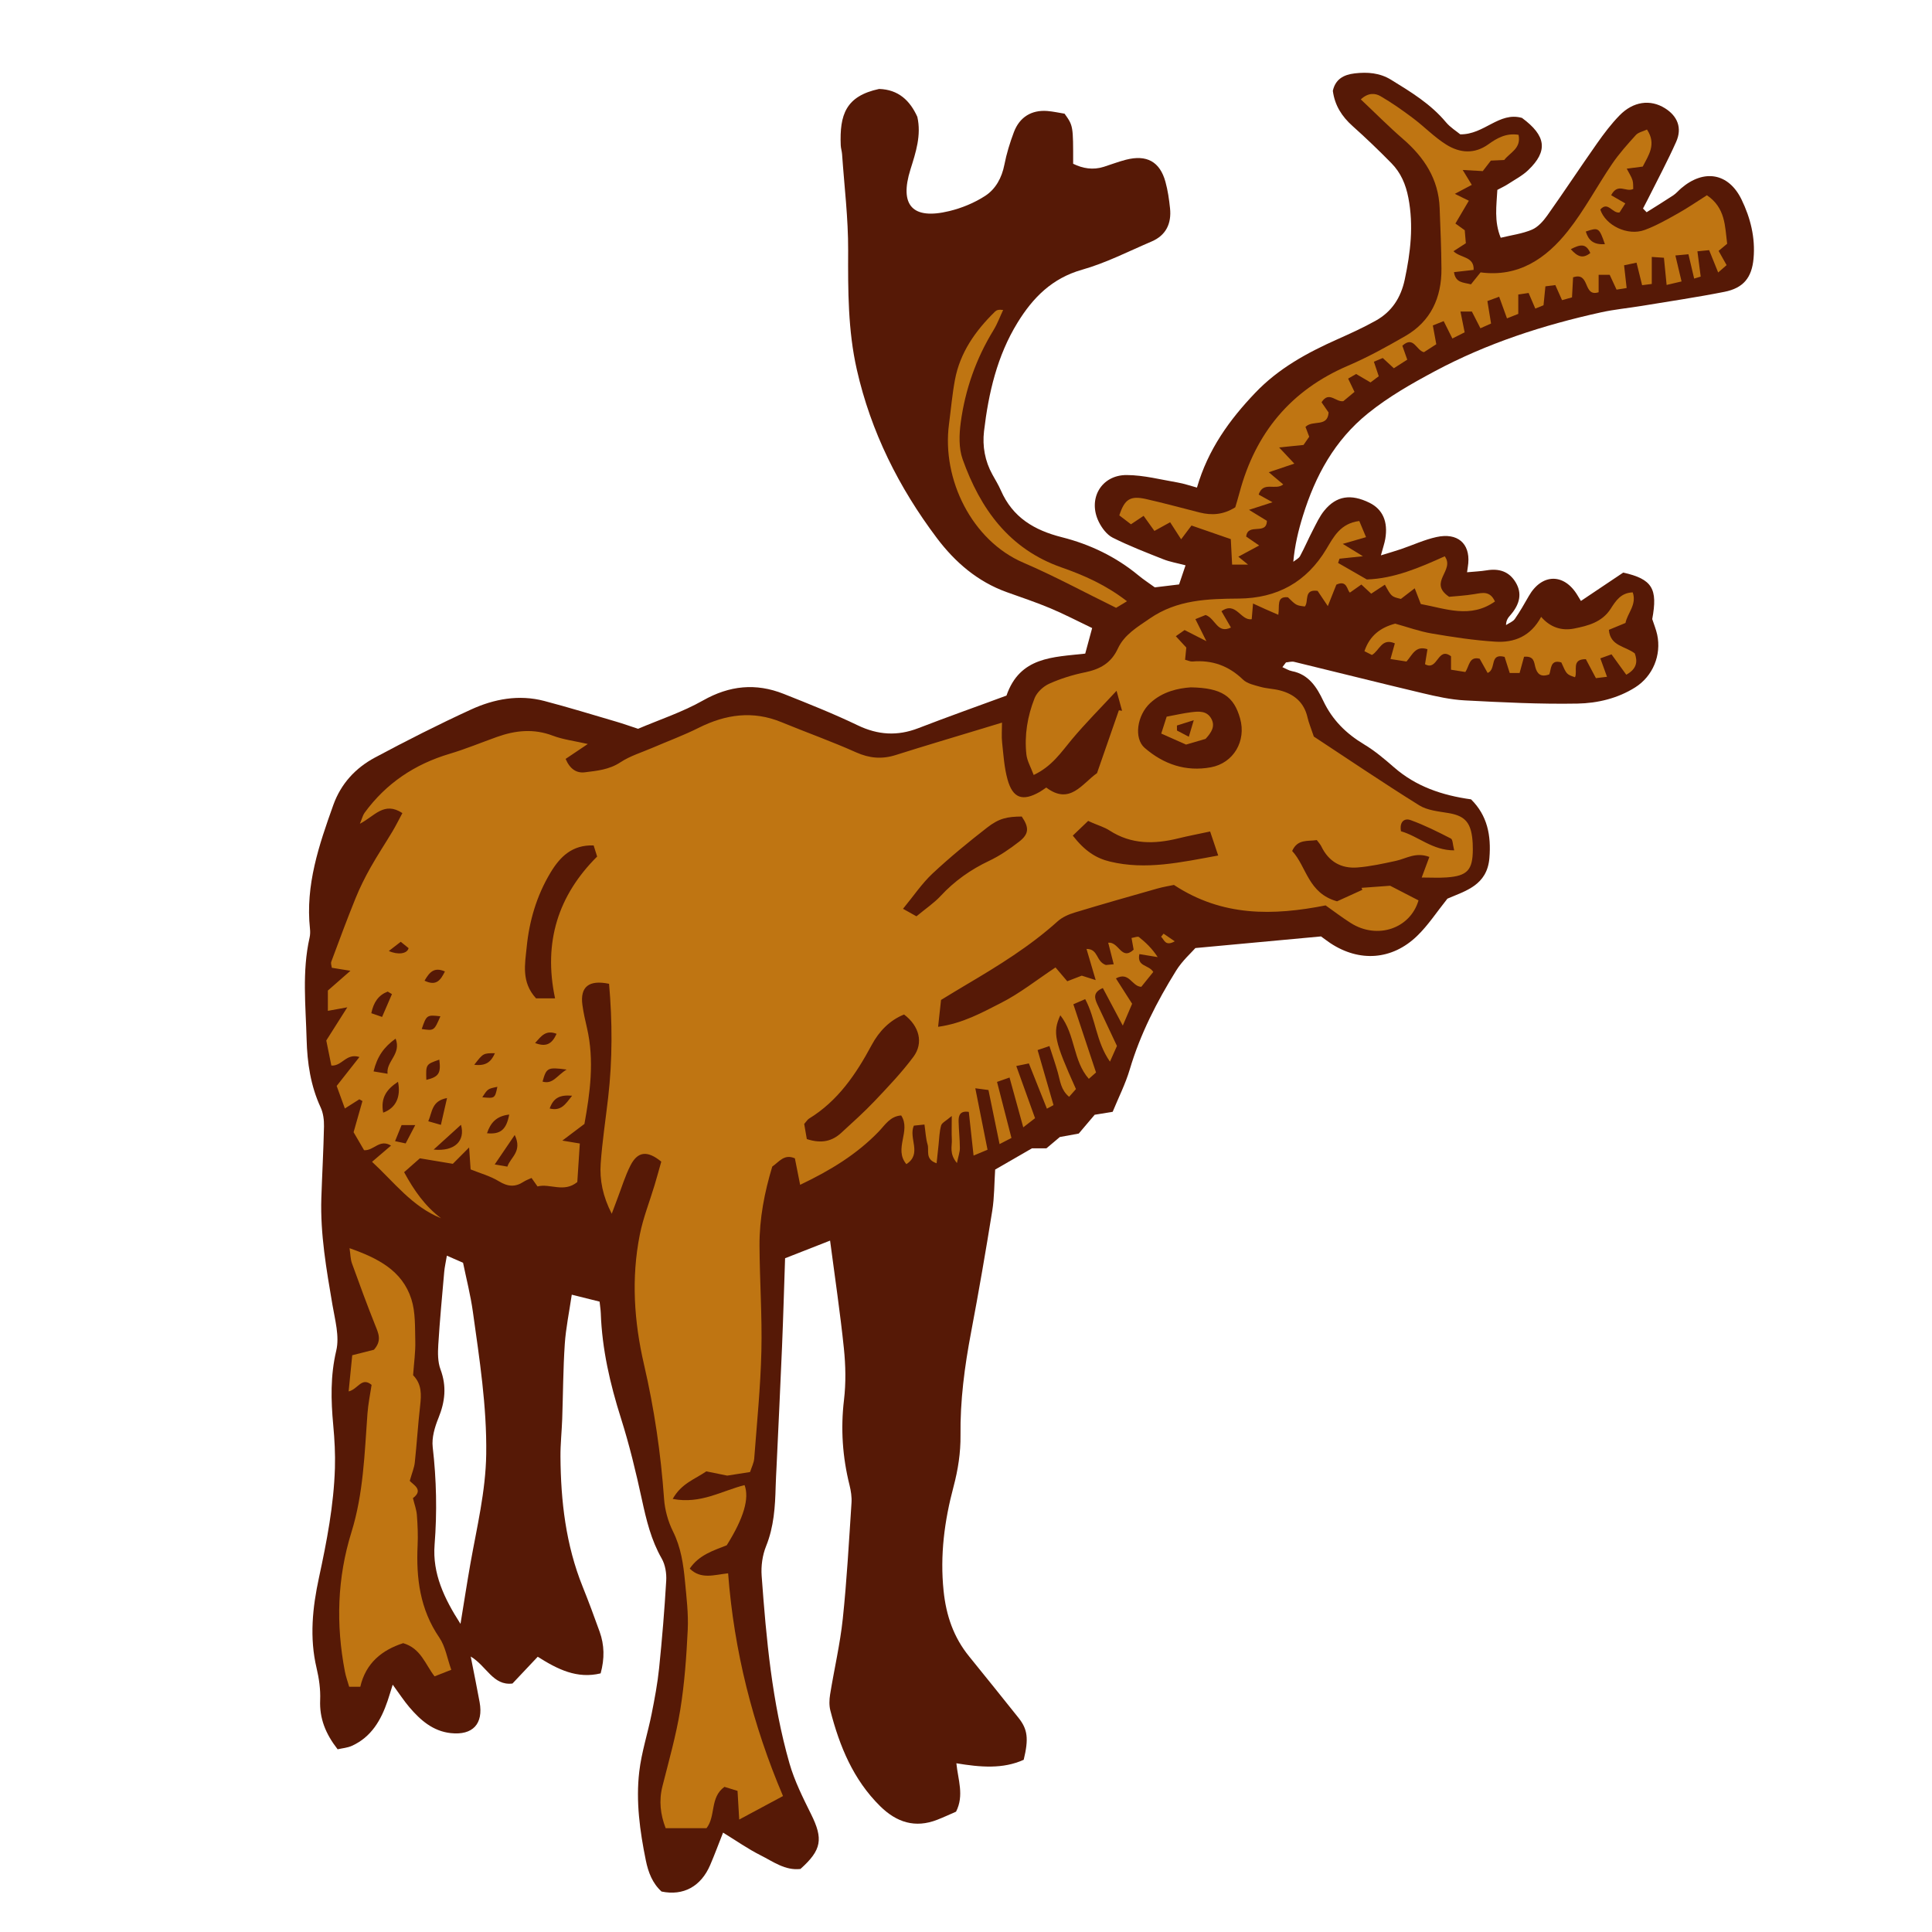 <svg version="1.1" id="svg" xmlns="http://www.w3.org/2000/svg" xmlns:xlink="http://www.w3.org/1999/xlink" x="0px" y="0px"
	 width="200px" height="200px" viewBox="0 0 200 200" enable-background="new 0 0 200 200" xml:space="preserve">
<path class="stroke" fill="#561906"  fill-rule="evenodd" clip-rule="evenodd" d="M170.458,21.97c0.916-0.578,1.844-1.144,2.748-1.742
	c0.307-0.203,0.55-0.498,0.83-0.739c2.353-2.015,4.904-1.594,6.247,1.164c0.924,1.9,1.44,3.957,1.243,6.112
	c-0.179,1.97-1.044,3.055-3.018,3.446c-2.843,0.564-5.713,0.985-8.574,1.458c-1.398,0.229-2.818,0.361-4.2,0.666
	c-5.993,1.32-11.785,3.195-17.228,6.108c-2.403,1.287-4.739,2.613-6.878,4.335c-3.477,2.799-5.465,6.478-6.752,10.623
	c-0.47,1.512-0.841,3.056-0.993,4.753c0.238-0.194,0.564-0.34,0.699-0.59c0.471-0.867,0.856-1.78,1.313-2.656
	c0.368-0.709,0.706-1.459,1.208-2.067c1.251-1.521,2.748-1.737,4.661-0.797c1.373,0.675,1.944,1.96,1.638,3.749
	c-0.08,0.462-0.24,0.911-0.452,1.697c0.856-0.265,1.474-0.439,2.08-0.646c1.226-0.417,2.419-0.977,3.675-1.251
	c2.171-0.475,3.466,0.654,3.291,2.706c-0.021,0.237-0.063,0.472-0.127,0.94c0.74-0.069,1.393-0.095,2.03-0.199
	c1.285-0.212,2.332,0.107,3.018,1.271c0.646,1.1,0.446,2.211-0.57,3.374c-0.218,0.249-0.431,0.504-0.446,1.02
	c0.311-0.207,0.715-0.348,0.915-0.634c0.528-0.757,0.987-1.566,1.446-2.37c1.347-2.352,3.657-2.389,5.041-0.073
	c0.092,0.153,0.188,0.307,0.354,0.581c1.537-1.031,3.046-2.043,4.38-2.937c3.022,0.68,3.584,1.676,3.002,4.815
	c0.178,0.553,0.395,1.071,0.512,1.611c0.456,2.112-0.448,4.305-2.275,5.458c-1.815,1.146-3.905,1.638-5.965,1.678
	c-3.885,0.072-7.779-0.127-11.664-0.33c-1.468-0.076-2.934-0.404-4.371-0.745c-4.444-1.053-8.871-2.172-13.311-3.247
	c-0.261-0.062-0.561,0.037-0.842,0.061c-0.124,0.162-0.248,0.326-0.37,0.488c0.328,0.141,0.646,0.348,0.988,0.414
	c1.743,0.333,2.585,1.685,3.241,3.07c0.94,1.991,2.374,3.4,4.233,4.516c1.105,0.663,2.11,1.513,3.087,2.365
	c2.273,1.987,4.976,2.905,7.98,3.322c1.685,1.663,2.095,3.728,1.9,6.073c-0.236,2.846-2.5,3.402-4.347,4.208
	c-1.108,1.384-1.992,2.752-3.133,3.854c-2.597,2.514-5.981,2.733-8.98,0.753c-0.308-0.204-0.6-0.432-0.973-0.699
	c-4.119,0.383-8.274,0.767-13.002,1.204c-0.417,0.479-1.362,1.314-1.997,2.34c-1.992,3.209-3.71,6.555-4.793,10.209
	c-0.45,1.521-1.184,2.959-1.774,4.403c-0.733,0.121-1.271,0.208-1.863,0.305c-0.528,0.623-1.084,1.278-1.649,1.947
	c-0.631,0.115-1.234,0.226-1.959,0.358c-0.388,0.328-0.856,0.723-1.388,1.171c-0.488,0-1.039,0-1.497,0
	c-1.303,0.752-2.523,1.456-3.809,2.198c-0.096,1.449-0.077,2.879-0.301,4.27c-0.676,4.205-1.401,8.401-2.193,12.585
	c-0.67,3.53-1.137,7.058-1.093,10.669c0.021,1.763-0.26,3.576-0.716,5.282c-0.95,3.561-1.416,7.108-1.035,10.805
	c0.264,2.552,1.033,4.805,2.645,6.788c1.713,2.107,3.41,4.229,5.107,6.351c0.948,1.187,1.073,2.159,0.542,4.349
	c-2.153,0.973-4.467,0.776-6.97,0.362c0.166,1.696,0.825,3.316-0.033,5.009c-0.599,0.26-1.266,0.572-1.95,0.839
	c-2.29,0.893-4.212,0.266-5.909-1.409c-2.787-2.75-4.203-6.209-5.154-9.904c-0.133-0.521-0.113-1.113-0.027-1.651
	c0.422-2.616,1.035-5.208,1.313-7.837c0.422-3.989,0.638-8,0.903-12.004c0.041-0.606-0.057-1.241-0.204-1.836
	c-0.726-2.908-0.929-5.824-0.573-8.822c0.209-1.755,0.171-3.572-0.011-5.336c-0.38-3.675-0.928-7.332-1.429-11.157
	c-1.404,0.55-2.93,1.148-4.658,1.826c-0.104,3.026-0.188,6.102-0.317,9.177c-0.171,4.136-0.377,8.271-0.567,12.406
	c-0.032,0.679-0.073,1.356-0.091,2.036c-0.054,2.105-0.181,4.177-0.991,6.185c-0.382,0.94-0.535,2.065-0.459,3.082
	c0.479,6.534,1.068,13.066,2.876,19.396c0.521,1.823,1.395,3.562,2.241,5.272c1.27,2.562,1.103,3.696-1.102,5.668
	c-1.582,0.184-2.822-0.76-4.122-1.413c-1.307-0.655-2.514-1.507-3.888-2.349c-0.472,1.189-0.873,2.281-1.332,3.349
	c-0.956,2.229-2.777,3.219-5.036,2.75c-0.943-0.852-1.377-1.991-1.627-3.218c-0.619-3.038-1.044-6.112-0.681-9.198
	c0.236-2.011,0.882-3.973,1.28-5.97c0.314-1.57,0.611-3.151,0.775-4.743c0.309-3.01,0.559-6.029,0.735-9.05
	c0.045-0.759-0.096-1.643-0.465-2.29c-1.099-1.917-1.592-3.988-2.054-6.116c-0.613-2.827-1.293-5.654-2.167-8.411
	c-1.128-3.559-1.957-7.147-2.088-10.885c-0.014-0.358-0.074-0.716-0.123-1.187c-0.91-0.228-1.779-0.442-2.88-0.717
	c-0.271,1.842-0.614,3.466-0.723,5.107c-0.173,2.588-0.177,5.187-0.267,7.781c-0.047,1.294-0.189,2.586-0.18,3.878
	c0.032,4.602,0.554,9.126,2.291,13.443c0.622,1.547,1.203,3.112,1.766,4.683c0.489,1.369,0.524,2.766,0.102,4.308
	c-2.433,0.591-4.443-0.407-6.512-1.721c-0.857,0.91-1.69,1.793-2.615,2.772c-2.008,0.25-2.672-1.807-4.322-2.794
	c0.342,1.745,0.65,3.235,0.922,4.73c0.404,2.239-0.71,3.445-2.988,3.198c-1.849-0.201-3.149-1.346-4.29-2.688
	c-0.554-0.651-1.023-1.376-1.72-2.327c-0.225,0.713-0.368,1.201-0.531,1.683c-0.674,1.984-1.674,3.726-3.679,4.642
	c-0.47,0.215-1.02,0.255-1.492,0.364c-1.256-1.613-1.888-3.201-1.808-5.105c0.045-1.092-0.115-2.223-0.368-3.291
	c-0.749-3.157-0.426-6.271,0.244-9.372c0.808-3.743,1.534-7.497,1.652-11.333c0.045-1.479-0.036-2.97-0.173-4.445
	c-0.24-2.593-0.304-5.122,0.312-7.725c0.348-1.47-0.128-3.172-0.396-4.743c-0.622-3.661-1.267-7.314-1.148-11.048
	c0.081-2.471,0.223-4.941,0.274-7.413c0.014-0.656-0.073-1.38-0.345-1.966c-1.04-2.24-1.39-4.627-1.453-7.034
	c-0.094-3.512-0.484-7.046,0.305-10.538c0.067-0.297,0.075-0.62,0.042-0.924c-0.484-4.515,0.933-8.669,2.415-12.812
	c0.788-2.204,2.3-3.839,4.31-4.914c3.266-1.746,6.574-3.425,9.941-4.969c2.392-1.099,4.963-1.579,7.588-0.89
	c2.5,0.655,4.973,1.416,7.455,2.144c0.707,0.207,1.401,0.456,2.256,0.737c2.21-0.943,4.586-1.722,6.718-2.929
	c2.751-1.559,5.474-1.827,8.35-0.687c2.582,1.025,5.169,2.055,7.671,3.257c2.096,1.007,4.105,1.129,6.263,0.298
	c3.048-1.178,6.128-2.269,9.134-3.375c1.393-4.037,4.811-3.97,8.153-4.347c0.213-0.788,0.433-1.602,0.717-2.645
	c-1.466-0.699-2.873-1.437-4.331-2.049c-1.479-0.621-3.007-1.129-4.519-1.672c-3.017-1.086-5.344-3.098-7.229-5.601
	C93.04,50.459,90.155,44.688,88.7,38.27c-0.922-4.06-0.918-8.198-0.9-12.351c0.014-3.319-0.399-6.641-0.629-9.962
	c-0.021-0.307-0.126-0.608-0.138-0.913c-0.126-3.166,0.517-5.094,3.972-5.836c2.008,0.063,3.194,1.204,3.957,2.884
	c0.431,1.908-0.155,3.674-0.712,5.448c-1.167,3.719,0.212,5.238,4.029,4.309c1.291-0.313,2.595-0.851,3.706-1.572
	c1.087-0.706,1.725-1.874,1.989-3.229c0.224-1.145,0.571-2.277,0.984-3.37c0.591-1.566,1.835-2.316,3.462-2.188
	c0.612,0.049,1.216,0.188,1.784,0.278c0.894,1.25,0.894,1.25,0.888,5.184c1.006,0.494,2.06,0.669,3.177,0.315
	c0.766-0.242,1.517-0.535,2.293-0.733c2.145-0.55,3.51,0.198,4.085,2.288c0.245,0.888,0.378,1.816,0.474,2.735
	c0.165,1.573-0.408,2.804-1.915,3.445c-2.38,1.017-4.715,2.218-7.188,2.918c-3.108,0.881-5.087,2.884-6.681,5.476
	c-2.12,3.447-3.003,7.292-3.471,11.241c-0.182,1.55,0.093,3.089,0.869,4.491c0.3,0.541,0.626,1.071,0.873,1.635
	c1.22,2.796,3.438,4.124,6.335,4.854c2.871,0.725,5.568,2.012,7.897,3.938c0.521,0.433,1.093,0.802,1.706,1.248
	c0.761-0.092,1.55-0.187,2.512-0.303c0.201-0.597,0.404-1.195,0.669-1.979c-0.899-0.238-1.622-0.358-2.29-0.622
	c-1.77-0.7-3.554-1.389-5.252-2.241c-0.604-0.303-1.118-0.993-1.433-1.626c-1.178-2.376,0.241-4.87,2.885-4.857
	c1.766,0.008,3.532,0.477,5.292,0.776c0.646,0.111,1.272,0.333,1.98,0.523c1.146-3.95,3.364-7.016,6.04-9.818
	c2.401-2.519,5.356-4.135,8.481-5.527c1.353-0.603,2.707-1.218,3.998-1.941c1.647-0.923,2.588-2.36,2.99-4.246
	c0.6-2.81,0.929-5.582,0.378-8.456c-0.27-1.406-0.786-2.604-1.754-3.591c-1.299-1.324-2.639-2.611-4.022-3.846
	c-1.109-0.991-1.848-2.14-2.045-3.648c0.263-1.197,1.109-1.669,2.258-1.805c1.324-0.155,2.594-0.061,3.76,0.654
	c2.053,1.261,4.109,2.508,5.688,4.399c0.454,0.544,1.096,0.934,1.482,1.256c2.493,0.039,4.016-2.372,6.392-1.701
	c2.506,1.846,2.718,3.427,0.644,5.407c-0.61,0.584-1.395,0.988-2.11,1.457c-0.306,0.199-0.643,0.352-1.084,0.588
	c-0.084,1.617-0.352,3.248,0.35,4.955c1.129-0.275,2.24-0.416,3.229-0.837c0.629-0.268,1.177-0.887,1.59-1.469
	c1.75-2.467,3.415-4.997,5.156-7.471c0.709-1.008,1.463-2.005,2.321-2.886c1.424-1.462,3.193-1.689,4.7-0.749
	c1.309,0.815,1.804,2.05,1.163,3.486c-0.902,2.022-1.953,3.979-2.944,5.963c-0.157,0.315-0.323,0.626-0.487,0.937
	C170.208,21.714,170.333,21.842,170.458,21.97z M46.261,129.986c-0.119,0.71-0.233,1.188-0.275,1.672
	c-0.221,2.518-0.46,5.036-0.615,7.557c-0.052,0.848-0.058,1.774,0.23,2.547c0.65,1.741,0.475,3.339-0.209,5.021
	c-0.383,0.94-0.711,2.046-0.598,3.024c0.39,3.369,0.461,6.715,0.195,10.1c-0.234,2.98,0.988,5.562,2.682,8.197
	c0.375-2.284,0.678-4.271,1.028-6.252c0.666-3.755,1.579-7.464,1.634-11.318c0.07-4.964-0.697-9.841-1.379-14.727
	c-0.244-1.755-0.69-3.479-1.018-5.084C47.278,130.434,46.896,130.266,46.261,129.986z"/>
<path fill-rule="evenodd" clip-rule="evenodd" fill="#bf7512" class="fill" d="M97.415,103.514c-0.091,0.824-0.18,1.64-0.303,2.782
	c2.576-0.361,4.555-1.48,6.508-2.471c1.957-0.991,3.71-2.393,5.646-3.676c0.345,0.405,0.731,0.861,1.216,1.43
	c0.425-0.165,0.846-0.326,1.502-0.58c0.159,0.051,0.598,0.19,1.443,0.46c-0.369-1.251-0.646-2.188-0.952-3.227
	c1.247-0.006,0.96,1.308,2.006,1.664c0.022-0.003,0.355-0.034,0.811-0.076c-0.209-0.815-0.378-1.479-0.571-2.233
	c1.118-0.12,1.354,1.905,2.633,0.723c-0.062-0.346-0.133-0.74-0.218-1.212c0.312-0.045,0.64-0.196,0.768-0.094
	c0.712,0.569,1.375,1.198,1.938,2.074c-0.629-0.103-1.258-0.205-1.894-0.309c-0.276,1.327,0.963,1.073,1.438,1.847
	c-0.39,0.484-0.832,1.032-1.241,1.539c-0.99-0.035-1.233-1.623-2.625-0.871c0.562,0.88,1.101,1.723,1.677,2.625
	c-0.288,0.675-0.569,1.33-0.967,2.262c-0.784-1.475-1.407-2.649-2.065-3.889c-1.058,0.444-0.854,1.069-0.559,1.705
	c0.652,1.398,1.314,2.791,2.021,4.29c-0.201,0.452-0.412,0.922-0.724,1.623c-1.45-2.067-1.462-4.419-2.564-6.471
	c-0.396,0.172-0.745,0.324-1.226,0.532c0.793,2.387,1.551,4.664,2.348,7.061c-0.188,0.168-0.443,0.393-0.746,0.658
	c-1.656-1.869-1.381-4.57-2.951-6.579c-0.82,1.794-0.611,2.679,1.618,7.638c-0.183,0.204-0.403,0.455-0.708,0.801
	c-0.861-0.708-0.922-1.648-1.166-2.51c-0.248-0.878-0.55-1.742-0.871-2.742c-0.463,0.156-0.772,0.262-1.225,0.415
	c0.552,1.911,1.08,3.736,1.647,5.697c-0.155,0.084-0.398,0.215-0.684,0.37c-0.638-1.601-1.24-3.112-1.867-4.685
	c-0.56,0.114-0.887,0.182-1.303,0.268c0.669,1.86,1.303,3.622,1.943,5.401c-0.444,0.344-0.718,0.558-1.221,0.947
	c-0.493-1.787-0.937-3.399-1.421-5.157c-0.543,0.19-0.855,0.301-1.294,0.455c0.504,1.959,0.989,3.847,1.493,5.802
	c-0.412,0.213-0.711,0.365-1.231,0.635c-0.4-1.951-0.768-3.731-1.15-5.597c-0.404-0.055-0.729-0.098-1.361-0.182
	c0.44,2.206,0.841,4.224,1.266,6.363c-0.519,0.217-0.927,0.387-1.446,0.603c-0.179-1.636-0.337-3.086-0.493-4.521
	c-0.898-0.139-1.071,0.361-1.056,0.969c0.021,0.927,0.127,1.853,0.131,2.778c0.003,0.408-0.153,0.819-0.303,1.549
	c-0.822-0.987-0.493-1.743-0.529-2.436c-0.035-0.661-0.008-1.325-0.008-2.438c-0.594,0.513-1.022,0.7-1.102,0.987
	c-0.181,0.646-0.19,1.338-0.265,2.012c-0.065,0.59-0.127,1.18-0.202,1.898c-1.227-0.416-0.752-1.325-0.931-1.935
	c-0.188-0.637-0.216-1.32-0.326-2.076c-0.472,0.05-0.803,0.086-1.098,0.116c-0.579,1.312,0.893,2.906-0.774,3.985
	c-1.341-1.597,0.51-3.435-0.537-5.04c-1.146,0.077-1.671,0.988-2.324,1.666c-2.266,2.349-4.98,4.009-8.137,5.515
	c-0.203-1.029-0.374-1.892-0.543-2.742c-1.115-0.486-1.627,0.364-2.342,0.851c-0.807,2.67-1.337,5.396-1.321,8.192
	c0.02,3.646,0.28,7.293,0.194,10.935c-0.088,3.699-0.46,7.391-0.74,11.084c-0.037,0.471-0.277,0.927-0.431,1.411
	c-0.846,0.132-1.614,0.253-2.364,0.371c-0.741-0.151-1.461-0.297-2.164-0.44c-1.195,0.822-2.586,1.25-3.48,2.853
	c2.913,0.561,5.092-0.85,7.439-1.429c0.508,1.362-0.069,3.396-1.846,6.227c-1.33,0.536-2.842,0.966-3.831,2.417
	c1.181,1.154,2.525,0.638,3.973,0.486c0.608,8.033,2.567,15.738,5.683,23.058c-1.492,0.801-2.93,1.572-4.534,2.432
	c-0.058-0.982-0.112-1.925-0.174-2.968c-0.503-0.153-0.945-0.288-1.355-0.415c-1.528,1.102-0.87,3.01-1.856,4.278
	c-1.38,0-2.776,0-4.229,0c-0.545-1.417-0.713-2.834-0.335-4.336c0.666-2.632,1.414-5.257,1.848-7.929
	c0.443-2.734,0.639-5.517,0.772-8.288c0.079-1.65-0.127-3.321-0.282-4.976c-0.167-1.78-0.417-3.528-1.243-5.189
	c-0.512-1.026-0.844-2.228-0.925-3.373c-0.335-4.697-1.015-9.334-2.079-13.92c-1.03-4.446-1.326-8.934-0.433-13.428
	c0.347-1.749,1.021-3.431,1.535-5.146c0.247-0.819,0.469-1.647,0.688-2.416c-1.434-1.176-2.438-1.07-3.183,0.385
	c-0.559,1.094-0.915,2.292-1.358,3.443c-0.168,0.435-0.326,0.872-0.586,1.568c-0.93-1.815-1.265-3.498-1.143-5.219
	c0.162-2.275,0.51-4.539,0.771-6.808c0.453-3.937,0.438-7.873,0.095-11.779c-2.102-0.438-3.016,0.322-2.758,2.199
	c0.107,0.795,0.289,1.582,0.47,2.364c0.787,3.401,0.313,6.749-0.262,9.943c-0.769,0.578-1.382,1.041-2.288,1.725
	c0.846,0.141,1.284,0.213,1.81,0.302c-0.091,1.393-0.179,2.735-0.261,3.991c-1.399,1.141-2.834,0.113-4.119,0.453
	c-0.231-0.329-0.402-0.568-0.618-0.877c-0.294,0.138-0.579,0.234-0.825,0.396c-0.868,0.569-1.635,0.509-2.546-0.049
	c-0.905-0.555-1.974-0.841-2.935-1.232c-0.051-0.728-0.091-1.313-0.156-2.273c-0.715,0.719-1.201,1.207-1.684,1.693
	c-1.066-0.179-2.115-0.354-3.413-0.569c-0.403,0.354-0.99,0.872-1.631,1.436c1.033,1.902,2.172,3.525,3.826,4.769
	c-3.004-1.207-4.868-3.747-7.146-5.843c0.691-0.591,1.27-1.087,1.965-1.68c-1.195-0.721-1.768,0.543-2.789,0.479
	c-0.315-0.542-0.683-1.17-1.087-1.863c0.303-1.066,0.61-2.146,0.917-3.226c-0.108-0.062-0.215-0.121-0.322-0.182
	c-0.438,0.279-0.879,0.559-1.498,0.951c-0.285-0.787-0.564-1.557-0.848-2.334c0.781-0.993,1.514-1.922,2.358-2.995
	c-1.388-0.43-1.778,0.956-2.908,0.886c-0.185-0.905-0.374-1.843-0.525-2.595c0.729-1.151,1.333-2.104,2.175-3.434
	c-0.955,0.173-1.438,0.261-2.012,0.365c0-0.753,0-1.467,0-2.101c0.727-0.637,1.363-1.191,2.337-2.046
	c-0.88-0.143-1.359-0.219-1.927-0.312c-0.018-0.174-0.127-0.438-0.055-0.632c0.815-2.194,1.629-4.39,2.509-6.56
	c0.438-1.083,0.966-2.142,1.538-3.162c0.72-1.282,1.537-2.509,2.292-3.772c0.359-0.604,0.671-1.234,1.021-1.888
	c-1.904-1.251-2.886,0.33-4.4,1.103c0.237-0.564,0.307-0.887,0.483-1.13c2.229-3.053,5.19-5.033,8.809-6.11
	c1.654-0.492,3.257-1.16,4.886-1.742c1.913-0.685,3.81-0.887,5.788-0.135c1.078,0.409,2.263,0.549,3.629,0.862
	c-0.883,0.592-1.589,1.067-2.297,1.543c0.441,1.047,1.129,1.493,1.979,1.388c1.264-0.157,2.53-0.269,3.688-1.034
	c1.01-0.667,2.224-1.028,3.351-1.516c1.585-0.682,3.211-1.281,4.751-2.054c2.794-1.398,5.605-1.808,8.57-0.588
	c2.567,1.058,5.189,1.988,7.721,3.122c1.393,0.623,2.689,0.734,4.122,0.279c2.942-0.934,5.903-1.806,8.856-2.705
	c0.645-0.196,1.289-0.392,2.135-0.648c0,0.769-0.058,1.418,0.012,2.056c0.14,1.283,0.217,2.593,0.56,3.826
	c0.544,1.964,1.566,2.3,3.34,1.286c0.213-0.121,0.41-0.272,0.67-0.447c2.448,1.85,3.7-0.396,5.255-1.492
	c0.771-2.22,1.517-4.361,2.261-6.504c0.11,0.017,0.222,0.034,0.332,0.051c-0.155-0.562-0.31-1.122-0.571-2.069
	c-1.695,1.829-3.247,3.38-4.648,5.058c-1.098,1.317-2.035,2.761-3.93,3.656c-0.301-0.819-0.683-1.456-0.756-2.126
	c-0.218-1.998,0.115-3.968,0.847-5.818c0.243-0.614,0.897-1.225,1.514-1.502c1.17-0.528,2.429-0.918,3.688-1.177
	c1.549-0.317,2.715-0.937,3.42-2.463c0.665-1.439,2.013-2.224,3.31-3.116c2.842-1.954,5.997-2.033,9.219-2.06
	c3.962-0.035,7.003-1.7,9.063-5.14c0.749-1.254,1.447-2.642,3.4-2.89c0.219,0.521,0.451,1.075,0.7,1.672
	c-0.837,0.243-1.444,0.419-2.411,0.697c0.797,0.488,1.268,0.776,2.086,1.278c-1.049,0.11-1.734,0.183-2.422,0.256
	c-0.049,0.147-0.098,0.294-0.146,0.439c0.938,0.539,1.878,1.08,2.973,1.71c2.81-0.086,5.463-1.22,8.063-2.398
	c1.1,1.472-1.772,2.687,0.456,4.192c0.622-0.062,1.65-0.115,2.658-0.283c0.812-0.136,1.581-0.342,2.086,0.769
	c-2.549,1.796-5.092,0.738-7.675,0.263c-0.185-0.479-0.358-0.926-0.631-1.627c-0.521,0.4-0.966,0.742-1.43,1.098
	c-0.981-0.237-0.981-0.237-1.657-1.475c-0.445,0.294-0.881,0.58-1.416,0.933c-0.24-0.225-0.538-0.502-1.018-0.947
	c-0.348,0.244-0.735,0.519-1.187,0.835c-0.312-0.234-0.266-1.348-1.403-0.824c-0.232,0.588-0.499,1.256-0.883,2.223
	c-0.517-0.77-0.807-1.204-1.058-1.579c-1.483-0.205-0.885,1.112-1.321,1.617c-0.894-0.111-0.894-0.111-1.75-0.951
	c-1.232-0.128-0.84,0.911-0.997,1.812c-0.583-0.254-0.987-0.428-1.387-0.606c-0.356-0.159-0.71-0.324-1.23-0.562
	c-0.058,0.692-0.097,1.148-0.136,1.622c-1.145,0.196-1.626-1.901-3.131-0.823c0.336,0.576,0.628,1.081,0.98,1.688
	c-1.419,0.688-1.604-0.949-2.621-1.299c-0.225,0.091-0.591,0.24-1.057,0.428c0.346,0.693,0.635,1.277,1.137,2.283
	c-0.961-0.489-1.562-0.797-2.258-1.152c-0.24,0.169-0.518,0.363-0.908,0.636c0.413,0.448,0.737,0.799,1.086,1.176
	c-0.037,0.384-0.078,0.794-0.125,1.263c0.304,0.075,0.537,0.198,0.759,0.18c2.032-0.171,3.745,0.433,5.23,1.869
	c0.44,0.427,1.185,0.578,1.817,0.757c0.646,0.182,1.341,0.194,1.993,0.361c1.489,0.381,2.524,1.244,2.878,2.816
	c0.122,0.539,0.344,1.055,0.649,1.967c3.457,2.272,7.136,4.765,10.903,7.115c0.841,0.525,1.979,0.63,3,0.799
	c1.602,0.264,2.267,0.857,2.484,2.477c0.057,0.429,0.074,0.863,0.073,1.296c-0.007,2.133-0.568,2.748-2.714,2.896
	c-0.824,0.058-1.656,0.01-2.578,0.01c0.326-0.879,0.554-1.484,0.793-2.132c-1.424-0.534-2.402,0.178-3.46,0.406
	c-1.315,0.285-2.641,0.579-3.977,0.686c-1.694,0.135-2.99-0.607-3.749-2.187c-0.104-0.214-0.28-0.394-0.465-0.649
	c-0.936,0.144-1.994-0.131-2.552,1.128c1.508,1.635,1.63,4.369,4.648,5.212c0.661-0.301,1.638-0.745,2.616-1.19
	c-0.027-0.068-0.053-0.138-0.08-0.206c0.983-0.072,1.965-0.145,2.959-0.217c0.976,0.504,1.956,1.01,2.936,1.516
	c-0.86,2.931-4.275,4.08-7.018,2.34c-0.882-0.56-1.715-1.197-2.599-1.821c-5.413,1.066-10.678,1.189-15.7-2.118
	c-0.433,0.091-1.1,0.197-1.744,0.38c-2.848,0.807-5.696,1.617-8.53,2.477c-0.63,0.19-1.295,0.484-1.776,0.919
	c-2.865,2.581-6.122,4.585-9.42,6.534C99.21,102.415,98.375,102.934,97.415,103.514z M123.271,71.154
	c-1.304,0.09-2.918,0.431-4.207,1.63c-1.366,1.271-1.702,3.651-0.569,4.636c1.955,1.697,4.27,2.49,6.852,2.01
	c2.367-0.44,3.678-2.734,3.031-5.044C127.732,72.074,126.471,71.21,123.271,71.154z M83.521,117.916
	c1.578,0.516,2.653,0.192,3.578-0.656c1.173-1.078,2.364-2.143,3.458-3.297c1.39-1.468,2.794-2.942,3.998-4.559
	c1.072-1.441,0.613-3.192-0.967-4.383c-1.498,0.601-2.596,1.749-3.354,3.162c-1.62,3.016-3.491,5.786-6.489,7.619
	c-0.148,0.091-0.244,0.269-0.495,0.549C83.329,116.812,83.428,117.378,83.521,117.916z M61.454,87.519
	c-2.221-0.078-3.476,1.16-4.484,2.844c-1.422,2.375-2.182,4.98-2.449,7.69c-0.17,1.729-0.58,3.604,0.969,5.294
	c0.516,0,1.182,0,1.969,0c-1.239-5.843,0.341-10.677,4.357-14.679C61.661,88.175,61.556,87.839,61.454,87.519z M94.87,94.856
	c0.998-0.826,1.834-1.383,2.498-2.1c1.443-1.558,3.115-2.738,5.035-3.646c1.098-0.52,2.128-1.229,3.093-1.978
	c1.04-0.806,1.05-1.467,0.276-2.605c-1.503,0.014-2.334,0.172-3.59,1.148c-1.942,1.51-3.854,3.075-5.649,4.755
	c-1.099,1.03-1.957,2.316-3.053,3.648C94.079,94.415,94.462,94.629,94.87,94.856z M125.272,86.075
	c-1.287,0.277-2.293,0.466-3.285,0.71c-2.477,0.613-4.868,0.648-7.118-0.807c-0.544-0.353-1.193-0.542-1.796-0.807
	c-0.142-0.065-0.285-0.13-0.427-0.192c-0.547,0.522-1.095,1.049-1.591,1.523c1.252,1.607,2.417,2.345,3.849,2.688
	c3.721,0.897,7.317,0.081,11.204-0.628C125.825,87.719,125.608,87.073,125.272,86.075z M150.538,88.028
	c-0.155-0.598-0.142-1.121-0.342-1.223c-1.363-0.699-2.74-1.392-4.176-1.909c-0.644-0.232-1.168,0.182-0.992,1.157
	C146.815,86.558,148.276,88.037,150.538,88.028z M38.671,110.912c0.513,0.086,0.853,0.143,1.45,0.242
	c-0.166-1.3,1.454-2.018,0.833-3.633C39.737,108.39,39.046,109.374,38.671,110.912z M39.667,115.181
	c1.329-0.479,1.85-1.651,1.535-3.193C40.087,112.719,39.368,113.593,39.667,115.181z M53.284,117.493
	c-0.805,1.186-1.385,2.037-2.072,3.05c0.579,0.099,0.91,0.155,1.312,0.225C52.841,119.792,54.108,119.213,53.284,117.493z
	 M44.89,119.005c2.197,0.219,3.295-0.922,2.83-2.567C46.845,117.23,46.007,117.992,44.89,119.005z M45.641,116.445
	c0.231-1.016,0.413-1.806,0.636-2.775c-1.598,0.29-1.518,1.43-1.941,2.402C44.794,116.203,45.115,116.295,45.641,116.445z
	 M39.553,105.273c0.394-0.911,0.708-1.638,1.021-2.363c-0.146-0.087-0.292-0.174-0.438-0.261c-0.946,0.36-1.464,1.095-1.697,2.237
	C38.786,105.009,39.05,105.099,39.553,105.273z M52.714,115.379c-1.352,0.155-1.939,0.871-2.299,1.935
	C51.8,117.446,52.415,116.958,52.714,115.379z M44.135,111.788c1.298-0.315,1.523-0.699,1.342-2.094
	C44.082,110.18,44.082,110.18,44.135,111.788z M45.589,105.206c-1.399-0.162-1.438-0.134-1.932,1.318
	C44.938,106.713,44.938,106.713,45.589,105.206z M42.984,116.471c-0.59,0-0.935,0-1.413,0c-0.213,0.525-0.426,1.049-0.674,1.66
	c0.488,0.105,0.767,0.166,1.097,0.236C42.309,117.766,42.582,117.243,42.984,116.471z M43.948,101.521
	c1.236,0.6,1.671-0.081,2.109-0.956C44.931,100.07,44.45,100.656,43.948,101.521z M58.657,110.72
	c-1.973-0.265-2.092-0.191-2.492,1.248C57.238,112.275,57.64,111.339,58.657,110.72z M57.617,107.02
	c-1.12-0.437-1.58,0.235-2.224,0.952C56.577,108.434,57.16,108.027,57.617,107.02z M59.224,113.428
	c-1.285-0.111-1.931,0.231-2.322,1.323C58.085,115.041,58.52,114.331,59.224,113.428z M49.093,110.226
	c1.222,0.145,1.75-0.31,2.14-1.198C50.023,109.027,50.023,109.027,49.093,110.226z M40.253,98.445
	c0.908,0.421,1.909,0.307,2.043-0.295c-0.222-0.18-0.487-0.395-0.81-0.656C41.051,97.83,40.672,98.123,40.253,98.445z
	 M51.488,112.507c-0.997,0.206-0.997,0.206-1.56,1.083C51.231,113.714,51.231,113.714,51.488,112.507z"/>
<path fill-rule="evenodd" clip-rule="evenodd" fill="#bf7512" class="fill" d="M152.054,20.78c-0.53,0.902-0.944,1.604-1.391,2.36
	c0.266,0.19,0.604,0.435,0.966,0.694c0.037,0.438,0.074,0.864,0.114,1.346c-0.397,0.257-0.792,0.512-1.279,0.826
	c0.715,0.72,2.149,0.514,2.086,1.933c-0.638,0.073-1.284,0.147-2.033,0.233c0.162,1.129,0.973,1.055,1.756,1.263
	c0.334-0.416,0.664-0.827,0.996-1.239c3.92,0.525,6.777-1.431,9.034-4.275c1.72-2.168,3.022-4.66,4.585-6.958
	c0.723-1.062,1.592-2.03,2.456-2.985c0.252-0.278,0.718-0.364,1.15-0.569c1.013,1.526,0.161,2.654-0.436,3.834
	c-0.503,0.066-0.967,0.126-1.658,0.216c0.257,0.499,0.481,0.827,0.595,1.19c0.094,0.301,0.059,0.643,0.077,0.913
	c-0.768,0.379-1.583-0.688-2.286,0.648c0.424,0.245,0.945,0.546,1.467,0.847c-0.295,0.461-0.455,0.712-0.6,0.937
	c-0.747,0.122-1.203-1.208-1.99-0.3c0.537,1.64,2.825,2.763,4.592,2.112c1.2-0.441,2.333-1.092,3.455-1.719
	c1.01-0.565,1.966-1.227,2.989-1.874c1.941,1.317,1.862,3.219,2.096,5.021c-0.321,0.269-0.593,0.495-0.885,0.738
	c0.27,0.479,0.536,0.952,0.828,1.473c-0.276,0.242-0.494,0.433-0.873,0.763c-0.336-0.831-0.62-1.533-0.935-2.313
	c-0.352,0.035-0.689,0.068-1.213,0.121c0.123,0.949,0.23,1.775,0.339,2.618c-0.218,0.066-0.383,0.117-0.677,0.206
	c-0.194-0.829-0.383-1.626-0.592-2.519c-0.428,0.039-0.76,0.07-1.351,0.126c0.222,0.933,0.41,1.729,0.638,2.688
	c-0.371,0.089-0.876,0.206-1.546,0.362c-0.099-1.008-0.181-1.845-0.278-2.814c-0.412-0.028-0.788-0.053-1.258-0.085
	c0,0.987,0,1.831,0,2.798c-0.327,0.041-0.652,0.082-1,0.126c-0.201-0.807-0.374-1.508-0.578-2.329
	c-0.488,0.102-0.87,0.181-1.289,0.269c0.094,0.827,0.174,1.54,0.265,2.354c-0.38,0.062-0.664,0.106-1.044,0.166
	c-0.241-0.52-0.467-1.006-0.711-1.533c-0.335,0-0.685,0-1.144,0c0,0.654,0,1.229,0,1.804c-1.66,0.541-0.843-2.159-2.646-1.542
	c-0.031,0.568-0.069,1.263-0.111,2.073c-0.282,0.078-0.617,0.174-1.031,0.288c-0.238-0.535-0.456-1.022-0.695-1.561
	c-0.354,0.045-0.645,0.081-1.027,0.13c-0.064,0.643-0.125,1.24-0.196,1.957c-0.212,0.088-0.477,0.195-0.85,0.349
	c-0.238-0.554-0.444-1.033-0.694-1.618c-0.321,0.048-0.657,0.098-1.069,0.159c0,0.681,0,1.278,0,2.005
	c-0.332,0.132-0.695,0.275-1.169,0.464c-0.282-0.781-0.523-1.446-0.811-2.24c-0.444,0.164-0.804,0.297-1.217,0.449
	c0.134,0.824,0.251,1.538,0.379,2.325c-0.378,0.168-0.696,0.311-1.101,0.491c-0.312-0.608-0.584-1.141-0.885-1.731
	c-0.33,0-0.665,0-1.181,0c0.153,0.757,0.279,1.386,0.433,2.15c-0.393,0.197-0.801,0.402-1.271,0.641
	c-0.321-0.643-0.59-1.178-0.901-1.8c-0.383,0.153-0.707,0.283-1.121,0.449c0.116,0.638,0.226,1.229,0.357,1.943
	c-0.41,0.265-0.863,0.558-1.279,0.825c-0.8-0.181-1.056-1.737-2.235-0.67c0.148,0.421,0.307,0.868,0.508,1.442
	c-0.429,0.274-0.874,0.562-1.388,0.89c-0.4-0.369-0.746-0.688-1.146-1.059c-0.279,0.116-0.544,0.228-0.92,0.382
	c0.176,0.522,0.325,0.97,0.504,1.504c-0.255,0.191-0.533,0.401-0.853,0.641c-0.515-0.303-0.981-0.575-1.488-0.873
	c-0.276,0.159-0.528,0.304-0.828,0.477c0.237,0.494,0.438,0.909,0.659,1.374c-0.437,0.364-0.81,0.675-1.153,0.96
	c-0.771,0.136-1.492-1.096-2.258,0.118c0.229,0.332,0.489,0.709,0.729,1.058c-0.103,1.57-1.636,0.729-2.392,1.489
	c0.105,0.279,0.225,0.591,0.385,1.019c-0.188,0.27-0.425,0.613-0.588,0.85c-0.803,0.081-1.476,0.15-2.527,0.258
	c0.672,0.715,1.054,1.121,1.574,1.675c-0.909,0.307-1.64,0.554-2.645,0.893c0.65,0.548,1.035,0.87,1.498,1.26
	c-0.81,0.662-2.066-0.38-2.546,1.052c0.45,0.248,0.933,0.515,1.436,0.793c-0.692,0.224-1.368,0.442-2.435,0.787
	c0.88,0.54,1.365,0.837,1.851,1.135c-0.017,1.536-1.989,0.168-2.142,1.632c0.356,0.244,0.786,0.539,1.344,0.922
	c-0.718,0.386-1.37,0.737-2.157,1.16c0.388,0.316,0.637,0.521,1.005,0.82c-0.619,0-1.089,0-1.649,0
	c-0.048-0.919-0.091-1.759-0.136-2.637c-1.363-0.472-2.646-0.917-4.069-1.41c-0.257,0.341-0.571,0.758-1.074,1.426
	c-0.393-0.611-0.718-1.116-1.136-1.764c-0.44,0.242-0.943,0.52-1.629,0.898c-0.349-0.482-0.707-0.984-1.119-1.562
	c-0.424,0.283-0.812,0.545-1.308,0.875c-0.401-0.307-0.823-0.629-1.206-0.922c0.545-1.68,1.133-2.059,2.762-1.693
	c1.864,0.419,3.708,0.93,5.562,1.396c1.246,0.311,2.443,0.241,3.682-0.542c0.131-0.449,0.292-0.972,0.433-1.499
	c1.647-6.184,5.302-10.618,11.246-13.161c2.038-0.871,3.992-1.954,5.915-3.062c2.658-1.53,3.766-3.986,3.748-6.976
	c-0.014-2.1-0.107-4.198-0.188-6.296c-0.115-2.987-1.601-5.235-3.799-7.139c-1.478-1.28-2.858-2.675-4.361-4.092
	c0.77-0.716,1.486-0.654,2.045-0.33c1.165,0.677,2.276,1.46,3.355,2.271c1.178,0.885,2.218,1.976,3.46,2.749
	c1.38,0.859,2.896,1.003,4.353-0.047c0.895-0.645,1.855-1.183,3.115-0.976c0.299,1.419-0.888,1.828-1.482,2.607
	c-0.465,0.021-0.887,0.04-1.383,0.063c-0.272,0.353-0.564,0.732-0.837,1.086c-0.638-0.035-1.216-0.068-2.078-0.116
	c0.4,0.655,0.636,1.041,0.94,1.541c-0.463,0.246-0.924,0.489-1.755,0.93C151.154,20.337,151.532,20.523,152.054,20.78z
	 M166.139,25.274c-0.597-1.715-0.658-1.755-1.979-1.305C164.435,24.877,164.963,25.354,166.139,25.274z M162.609,25.796
	c0.71,0.796,1.253,1.007,2.018,0.397C164.181,25.157,163.569,25.3,162.609,25.796z"/>
<path fill-rule="evenodd" clip-rule="evenodd" fill="#bf7512" class="fill" d="M42.764,142.363c0.91,0.926,0.858,2.011,0.729,3.153
	c-0.225,1.957-0.343,3.926-0.554,5.885c-0.059,0.545-0.288,1.069-0.52,1.893c0.259,0.358,1.516,0.901,0.328,1.791
	c0.156,0.643,0.365,1.19,0.408,1.753c0.081,1.045,0.125,2.101,0.075,3.147c-0.158,3.396,0.246,6.616,2.247,9.535
	c0.631,0.92,0.814,2.147,1.24,3.336c-0.703,0.275-1.198,0.471-1.73,0.679c-0.973-1.247-1.409-2.894-3.25-3.435
	c-2.184,0.706-3.874,2.051-4.439,4.512c-0.428,0-0.723,0-1.152,0c-0.152-0.532-0.34-1.042-0.441-1.568
	c-0.937-4.868-0.803-9.676,0.679-14.444c1.237-3.985,1.354-8.137,1.654-12.259c0.075-1.016,0.286-2.021,0.429-2.98
	c-1.039-0.859-1.394,0.448-2.377,0.678c0.137-1.382,0.255-2.563,0.373-3.746c0.891-0.225,1.648-0.418,2.242-0.567
	c0.857-0.952,0.463-1.716,0.133-2.544c-0.845-2.117-1.633-4.259-2.405-6.402c-0.156-0.433-0.151-0.921-0.25-1.568
	c2.937,1.033,5.455,2.313,6.4,5.271c0.437,1.362,0.368,2.907,0.407,4.372C43.019,139.958,42.855,141.066,42.764,142.363z"/>
<path fill-rule="evenodd" clip-rule="evenodd" fill="#bf7512" class="fill" d="M147.518,68.758c0.08-0.494,0.161-0.994,0.252-1.552
	c-1.241-0.406-1.552,0.585-2.172,1.274c-0.47-0.073-0.991-0.154-1.655-0.258c0.174-0.621,0.307-1.103,0.451-1.622
	c-1.368-0.595-1.58,0.751-2.372,1.202c-0.209-0.105-0.459-0.23-0.776-0.391c0.557-1.651,1.696-2.454,3.181-2.852
	c1.284,0.355,2.511,0.803,3.778,1.018c2.184,0.372,4.387,0.71,6.594,0.848c1.949,0.123,3.658-0.551,4.74-2.57
	c0.94,1.094,2.125,1.464,3.4,1.214c1.451-0.286,2.905-0.658,3.801-2.054c0.521-0.814,1.059-1.658,2.281-1.692
	c0.435,1.281-0.547,2.134-0.752,3.165c-0.588,0.244-1.135,0.47-1.718,0.711c0.138,1.703,1.693,1.67,2.683,2.442
	c0.289,0.813,0.248,1.58-0.883,2.207c-0.483-0.668-0.968-1.337-1.529-2.112c-0.344,0.124-0.703,0.254-1.156,0.416
	c0.246,0.68,0.447,1.233,0.691,1.909c-0.425,0.052-0.759,0.093-1.148,0.14c-0.365-0.688-0.704-1.324-1.042-1.963
	c-1.55-0.021-0.819,1.243-1.125,1.87c-0.868-0.296-0.868-0.296-1.415-1.536c-1.166-0.343-1.034,0.705-1.243,1.238
	c-0.892,0.334-1.265-0.063-1.45-0.758c-0.139-0.521-0.122-1.161-1.165-1.066c-0.133,0.482-0.283,1.033-0.462,1.682
	c-0.309,0-0.646,0-1.021,0c-0.199-0.621-0.376-1.178-0.532-1.668c-1.615-0.424-0.817,1.294-1.756,1.663
	c-0.279-0.5-0.552-0.987-0.823-1.472c-1.103-0.277-1.059,0.759-1.485,1.373c-0.465-0.073-0.932-0.147-1.482-0.235
	c0-0.546,0-1.008,0-1.394C148.806,66.886,148.854,69.512,147.518,68.758z"/>
<path fill-rule="evenodd" clip-rule="evenodd" fill="#bf7512" class="fill" d="M116.664,62.241c-0.593,0.358-0.949,0.573-1.127,0.681
	c-3.304-1.621-6.392-3.297-9.604-4.677c-5.309-2.278-8.447-8.611-7.695-14.326c0.201-1.53,0.334-3.072,0.615-4.587
	c0.529-2.845,2.128-5.098,4.153-7.079c0.154-0.151,0.374-0.232,0.839-0.165c-0.329,0.698-0.597,1.435-0.998,2.09
	c-1.805,2.943-2.928,6.14-3.389,9.538c-0.169,1.251-0.219,2.664,0.192,3.821c1.83,5.133,4.808,9.301,10.24,11.203
	C112.214,59.552,114.462,60.541,116.664,62.241z"/>
<path fill-rule="evenodd" clip-rule="evenodd" fill="#bf7512" class="fill" d="M120.452,96.653c0.344,0.233,0.688,0.468,1.16,0.791
	c-0.994,0.558-1.09-0.173-1.415-0.476C120.281,96.863,120.368,96.759,120.452,96.653z"/>
<path fill-rule="evenodd" clip-rule="evenodd" fill="#bf7512" class="fill" d="M120.212,75.938c0.253-0.787,0.41-1.277,0.561-1.75
	c0.938-0.173,1.714-0.354,2.5-0.453c0.798-0.1,1.661-0.188,2.128,0.676c0.421,0.776,0.009,1.411-0.601,2.077
	c-0.546,0.159-1.188,0.347-2.023,0.591C122.075,76.768,121.259,76.404,120.212,75.938z M121.836,75.105
	c0.002,0.173,0.004,0.346,0.005,0.519c0.343,0.18,0.685,0.36,1.226,0.645c0.163-0.545,0.278-0.936,0.511-1.715
	C122.744,74.818,122.291,74.961,121.836,75.105z"/>
</svg>
